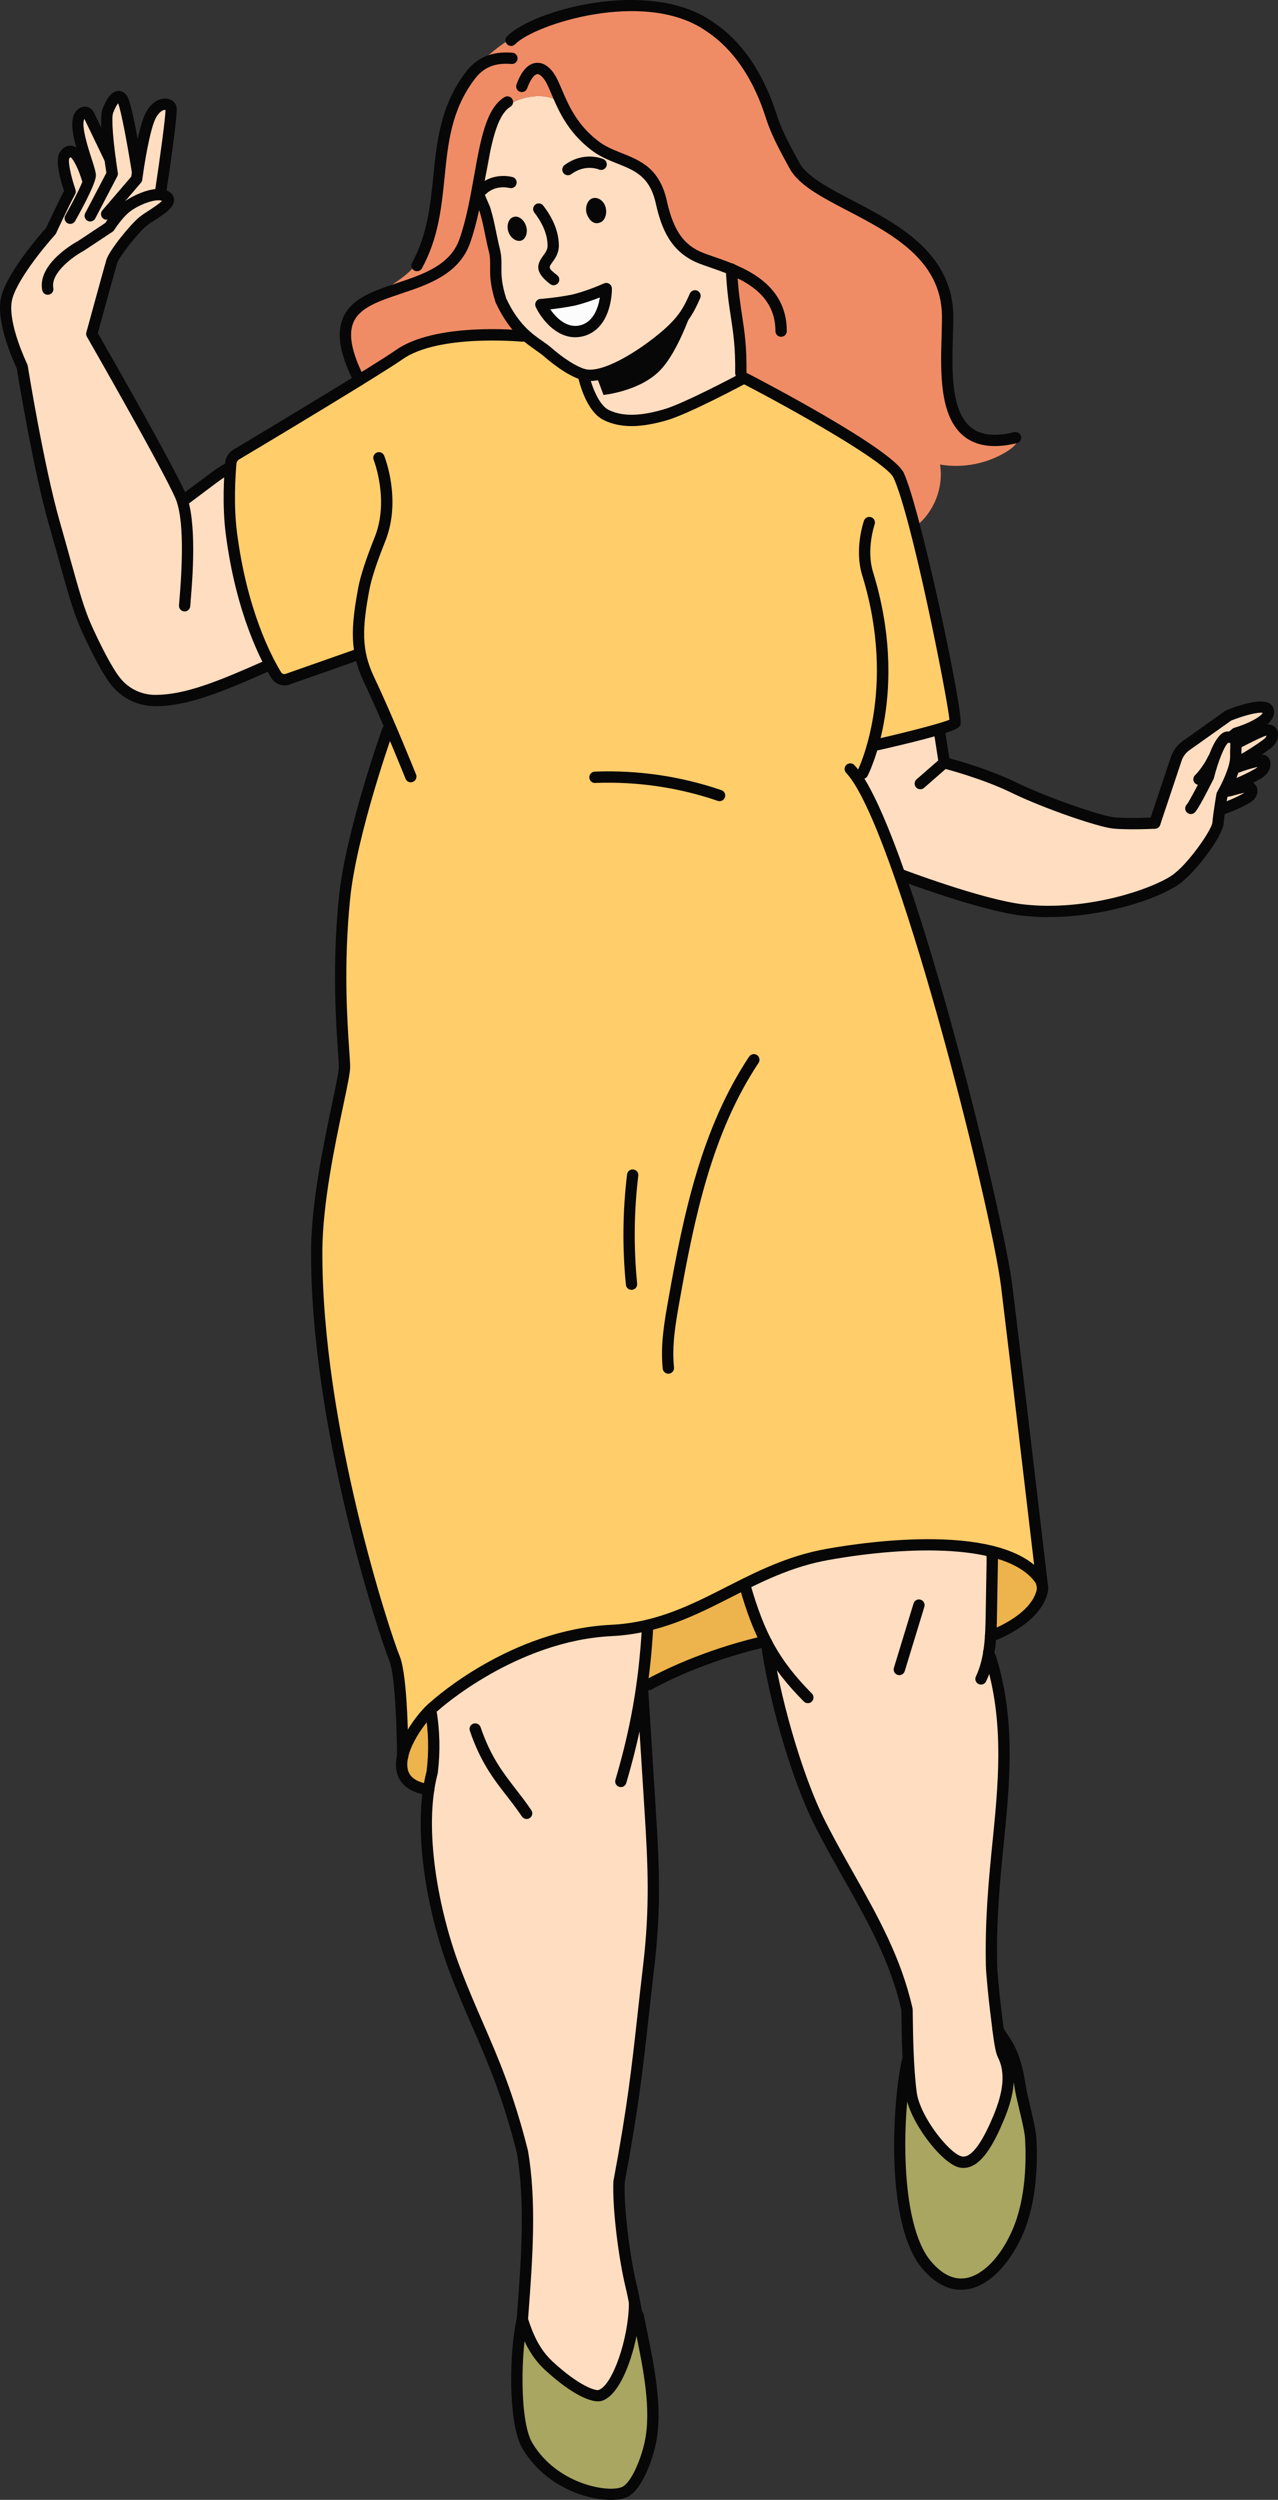 <svg xmlns="http://www.w3.org/2000/svg" width="552.4" height="1080" viewBox="0 0 552.4 1080"><rect x="0" y="0" width="552.4" height="1080" fill="#333333" stroke="none"/><g id="a"/><g id="b"><g id="c"><g id="d"><g><g><path d="M86.89 301.38c1.79-.67 3.57-1.36 5.37-2.02 2.64-1.35 5.27-2.71 7.96-3.95 2.93-1.35 5.97-2.65 9.1-3.54 2.21-1.28 4.39-2.59 6.56-3.91-6.22-8.99-8.85-20.13-11.27-30.89-3.99-17.8-5.18-36.74-6.1-54.97-5.8 5.27-12.41 9.63-19.53 12.88-10.88-19.27-21.75-38.54-32.63-57.81-3.02-5.35-6.13-11.09-5.75-17.22.45-7.2 5.7-13.55 5.66-20.77-.01-1.98-.42-4 .07-5.92.62-2.4 2.55-4.2 4.39-5.87 6.02-5.45 12.04-10.89 18.07-16.34 1.32-1.2 2.72-2.52 3.06-4.28.34-1.75-1.04-3.9-2.8-3.59 2.2-12.06 3.51-24.27 3.92-36.52.02-.66.03-1.38-.37-1.91-.53-.71-1.57-.8-2.45-.66-5.33.87-7.63 7.11-8.92 12.35-1.02 4.15-2.04 8.3-3.06 12.44l-3.91-21.19c-.41-2.2-1.27-4.87-3.48-5.22-3.12-.49-4.36 3.9-4.17 7.05.43 7.16 1.66 14.27 3.65 21.16-3.35-6.6-6.7-13.2-10.05-19.8-.44-.87-.97-1.83-1.9-2.15-2.27-.79-3.58 2.59-3.46 5 .25 5.03 1.28 10.02 3.06 14.73-2.11-2.59-5.32-5.46-8.32-4-2.74 1.33-2.82 5.28-1.71 8.12 1.11 2.84 3.02 5.53 2.89 8.58-.13 2.98-2.17 5.47-3.77 7.99-3.3 5.23-5.38 9.43-8.53 14.76-4.83 8.15-12.76 16.25-15.25 25.39-2.76 10.13 6.64 26.93 7.21 28.67 2.99 9.22 2.85 19.14 4.6 28.68 2.42 13.24 5.8 26.29 9.18 39.33 3.33 12.87 6.68 25.78 11.48 38.17 3.78 9.75 8.46 19.16 13.96 28.06 1.27 2.06 2.6 4.11 4.37 5.76 7.18 6.67 17.97 4.83 27.73 3.96 1.86-.17 3.55-.35 5.14-.55z" fill="#ffddc0" fill-rule="evenodd"/><path d="M79.82 264.16h-.02c-1.34.0-2.43-1.09-2.43-2.43.0-.31.07-1.27.2-2.72 1.85-22.07 1.27-36.77-1.73-43.71-5.42-12.53-37.95-69.25-38.28-69.82-.32-.56-.41-1.23-.24-1.86.31-1.14 7.63-27.91 8.66-31.36 1.25-4.15 10.36-15.28 14.29-18.49 1.08-.88 2.54-1.83 4.09-2.83 1.68-1.09 4.6-2.98 5.67-4.18-3.09-1.11-10.35 1.9-13.97 4.73-3.43 2.69-6.67 7.83-6.7 7.89-.19.3-.43.55-.72.74l-12.28 8.13c-4.28 2.3-14.59 9.43-13.31 16.19.25 1.33-.62 2.61-1.95 2.86-1.34.26-2.61-.62-2.86-1.95-2.21-11.67 14.88-20.91 15.61-21.3l11.65-7.73c.96-1.45 4.06-5.96 7.54-8.68 3.35-2.62 14.35-8.62 20.16-4.74 1.8 1.2 2.06 2.74 2.05 3.55-.02 3.26-4.02 5.85-8.25 8.59-1.43.93-2.78 1.8-3.65 2.51-3.7 3.03-11.89 13.42-12.7 16.11-.91 3.02-7 25.29-8.36 30.26 4.32 7.54 32.8 57.37 38.02 69.43 5.01 11.58 2.83 37.53 2.11 46.06-.1 1.21-.17 2.02-.18 2.32-.02 1.34-1.11 2.43-2.45 2.43z" fill="#070707"/><path d="M67.15 305.08c-7.44.0-14.38-3.32-19.03-9.13-5.1-6.37-11.8-21.11-13.09-24-3.31-7.42-5.63-15.74-9.46-29.54-1.29-4.63-2.75-9.91-4.49-15.99-6.55-22.92-13.16-63.13-13.85-67.33-1.24-2.61-8.69-18.88-6.98-29.55 1.73-10.73 17.43-28.6 19.72-31.16.88-1.89 5.08-10.93 7.71-15.87-1.77-5.28-3.97-13.53-1.79-16.77 1.8-2.67 3.82-2.98 5.19-2.76 4.82.76 7.93 9.83 9.04 13.7.37 1.3-.37 2.65-1.67 3.03-1.29.37-2.65-.38-3.03-1.67-1.34-4.64-3.7-9.41-4.99-10.15-.11.09-.27.27-.5.6-.58 1.29.67 7.6 2.7 13.45.23.66.17 1.38-.17 1.99-2.69 4.88-8.17 16.73-8.22 16.85-.1.23-.24.43-.41.62-4.77 5.26-17.45 20.71-18.77 28.93-1.58 9.85 6.62 26.79 6.7 26.96.11.22.18.45.22.69.07.43 6.98 43.31 13.78 67.11 1.74 6.1 3.21 11.38 4.5 16.03 3.78 13.58 6.05 21.77 9.22 28.86 3.45 7.72 8.77 18.36 12.44 22.93 3.74 4.67 9.28 7.31 15.31 7.3 13-.06 27.19-5.91 47.35-14.84 1.23-.55 2.68.01 3.23 1.25.55 1.23-.01 2.68-1.25 3.23-20.72 9.18-35.35 15.2-49.31 15.26h-.11z" fill="#070707"/><path d="M46.09 94.94c-.56.0-1.13-.19-1.59-.59-1.03-.88-1.14-2.42-.27-3.45l12.5-14.58c.57-4.26 3.09-21.87 6.42-27.86 2.8-5.05 6.64-6.3 9.33-5.76 2.14.42 3.66 1.95 3.89 3.89.42 3.6-3.68 31.04-4.51 36.51-.2 1.34-1.45 2.27-2.78 2.05-1.34-.2-2.25-1.45-2.05-2.78 2.24-14.83 4.51-31.63 4.5-34.87-.14-.03-.36-.04-.66.03-.56.13-2 .72-3.44 3.3-2.65 4.77-5.19 20.99-5.94 26.84-.06.47-.26.92-.57 1.28l-12.97 15.13c-.48.56-1.17.85-1.86.85z" fill="#070707"/><path d="M30.35 96.73c-.41.0-.82-.1-1.2-.32-1.17-.67-1.59-2.16-.92-3.33 3.87-6.84 8.16-15.42 8.34-17.36.0-.7-.93-3.55-1.67-5.83-2.85-8.8-6.4-19.76-.39-23.23 1.04-.61 2.31-.74 3.48-.35 1.2.4 2.17 1.29 2.67 2.44l9.14 18.96c.59 1.22.08 2.68-1.14 3.27-1.21.58-2.68.08-3.27-1.14l-8.91-18.47c-1.59 2.66 1.74 12.96 3.06 17.02 1.37 4.24 2.03 6.34 1.89 7.8-.37 3.98-7.52 16.79-8.96 19.31-.45.79-1.28 1.24-2.13 1.24z" fill="#070707"/><path d="M38.99 95.69c-.38.0-.77-.09-1.13-.28-1.2-.63-1.66-2.1-1.03-3.3l9.15-17.46c-1.36-8.76-3.26-23.43-1.65-27.61 1.87-4.85 3.95-7.37 6.38-7.71.89-.12 2.61-.04 4.09 1.93 2.2 2.94 5.69 23.93 7.09 32.82.21 1.33-.7 2.59-2.04 2.8-1.34.21-2.59-.7-2.8-2.04-2.01-12.75-4.7-26.97-5.99-30.23-.51.62-1.29 1.89-2.17 4.18-.83 2.15.02 12.99 2.02 25.79.0.06.03.23.04.29.04.46-.05.93-.27 1.34l-9.51 18.16c-.44.83-1.29 1.31-2.17 1.31z" fill="#070707"/><path d="M79.13 218.81c-.74.0-1.48-.34-1.96-.98-.81-1.08-.59-2.61.49-3.42l11.2-8.41c2.79-2.1 5.68-4.27 8.96-5.93 1.2-.61 2.67-.12 3.28 1.08.61 1.21.12 2.68-1.08 3.29-2.89 1.46-5.6 3.5-8.22 5.47l-11.2 8.41c-.44.33-.96.49-1.47.49z" fill="#070707"/></g><g><path d="M409.66 329.14c15.48 2.69 29.72 9.92 44.19 16.06 14.46 6.14 29.98 11.34 45.6 9.62 2.58-7.58 5.17-15.16 7.75-22.73 1.1-3.22 2.22-6.48 4.2-9.24 2.38-3.31 5.85-5.66 9.35-7.75 7.99-4.77 16.57-8.54 25.48-11.22 1.97 2.64 1.31 6.85-1.37 8.77 3.01.04 4.55 4.09 3.35 6.85-1.21 2.75-4.02 4.39-6.65 5.83 3.12-1.03 5.84 3.3 4.67 6.37-1.17 3.07-4.43 4.75-7.49 5.96 2.29.56 2.82 3.91 1.42 5.81-1.4 1.89-3.88 2.61-6.2 3.03-2.32.42-4.78.72-6.67 2.13-1.14 10.9-6.85 21.25-15.46 28.03-14.1 11.1-37.94 17.09-55.88 17.07-23.54-.03-42.41-8.03-65.16-14.1-2.07-.55-9.37-20.38-9.28-21.33.08-.84-9.04-23.43-8.69-24.19.86-1.89 4.35 3.03 4.35-9.22.0-2.69 18.05-6.29 27.6-10.32 3.02 3.93 4.44 9.68 4.89 14.57z" fill="#ffddc0" fill-rule="evenodd"/><path d="M489.35 358.27c-2.98.0-6.09-.08-8.47-.35-6.49-.72-29.72-8.64-43.7-15.45-13.1-6.38-29.44-10.51-29.6-10.55-.95-.24-1.67-1.03-1.82-2l-2.19-14.13c-.21-1.34.71-2.59 2.04-2.79 1.33-.2 2.59.71 2.79 2.04l1.94 12.54c4.5 1.21 17.69 4.99 28.98 10.49 12.98 6.32 36.17 14.33 42.1 14.99 5.96.67 17.48.08 17.59.08 1.32-.09 2.5.97 2.57 2.32.07 1.35-.97 2.5-2.32 2.57-.31.02-4.94.25-9.92.25z" fill="#070707"/><path d="M453.37 396.22c-3.83.0-7.68-.2-11.51-.64-18.37-2.09-52.48-15.06-53.93-15.61-1.26-.48-1.9-1.89-1.41-3.16.48-1.26 1.9-1.9 3.16-1.41.35.13 34.98 13.3 52.74 15.32 27.32 3.11 55.14-6.55 63.96-12.42 7.04-4.68 17.41-19.85 17.66-22.93.35-4.3 1.7-12.09 1.76-12.42.05-.29.15-.56.3-.81 1.59-2.72 5.7-10.79 5.6-15.32-.03-1.42.01-2.63.05-3.65.03-.77.06-1.69.02-2.19-.18-.03-.47-.06-.91-.07-1.53 1.06-4.36 8.03-6.15 15.17-.04.17-.11.34-.19.5-6.86 13.65-7.89 14.34-8.44 14.7-1.13.75-2.64.44-3.39-.68-.68-1.03-.49-2.38.4-3.18.86-1.1 4.21-7.38 6.94-12.8 2.17-8.56 5.75-18.61 10.61-18.61 1.64.0 3.48.18 4.75 1.5 1.41 1.47 1.34 3.39 1.25 5.83-.03.94-.08 2.06-.05 3.36.14 6.23-4.79 15.3-6.04 17.5-.29 1.69-1.34 8.02-1.63 11.55-.45 5.57-12.5 21.73-19.83 26.6-9.3 6.19-31.98 13.84-55.71 13.84zm59.98-48.99h0z" fill="#070707"/><path d="M499.14 358.02c-.26.0-.52-.04-.77-.13-1.28-.43-1.97-1.81-1.54-3.09l9.2-27.53c.91-2.85 2.78-5.4 5.24-7.15l18.29-12.98c.15-.11.32-.2.49-.27 4.26-1.74 14.59-5.5 18.68-2.95 1.18.74 1.89 1.92 1.98 3.32.43 6.37-11 10.42-15.3 11.71-.21.18-.31.27-.36.32-.28.27-.45.38-.75.55-1.17.67-2.67.27-3.34-.9-.66-1.15-.29-2.61.84-3.3.15-.14.4-.36.88-.76.26-.21.56-.37.88-.46 5.85-1.69 11.51-4.73 12.21-6.45-1.96-.37-8.04 1.11-13.6 3.35l-18.06 12.81c-1.61 1.14-2.82 2.8-3.42 4.68l-9.21 27.56c-.34 1.02-1.3 1.67-2.32 1.67z" fill="#070707"/><path d="M534.8 331.99c-.87.0-1.71-.46-2.15-1.28-.64-1.19-.2-2.67.98-3.31.07-.04 7.02-3.82 12.48-7.89.92-.68 1.24-1.29 1.35-1.7-.27.03-.66.12-1.2.35-4.09 1.72-10.26 4.99-10.32 5.02-1.2.63-2.68.18-3.31-1.02-.63-1.19-.18-2.67 1.02-3.31.26-.14 6.42-3.4 10.72-5.2 2.79-1.17 4.67-.75 5.75-.19 1.11.57 1.89 1.58 2.15 2.76.21.97.61 4.36-3.24 7.22-5.75 4.28-12.77 8.1-13.07 8.26-.37.2-.77.29-1.16.29z" fill="#070707"/><path d="M531.31 342.35c-1.02.0-1.96-.64-2.31-1.65-.44-1.28.24-2.67 1.52-3.11 3.84-1.32 7.58-2.99 11.13-4.96.74-.41 1.45-.83 1.95-1.31-2.75.63-5.37 1.43-7.9 2.39-1.26.48-2.67-.15-3.15-1.42-.48-1.26.15-2.68 1.42-3.15 3.39-1.29 6.9-2.3 10.45-3 .5-.1 1.86-.37 3.09.45.5.34 1.17.99 1.48 2.19.48 1.82-.06 3.87-1.44 5.48-1.03 1.2-2.3 1.96-3.51 2.64-3.8 2.12-7.81 3.9-11.92 5.31-.26.09-.53.13-.79.13z" fill="#070707"/><path d="M528.47 351.88c-1 0-1.95-.62-2.3-1.63-.45-1.27.21-2.67 1.48-3.12 2.28-.82 6.64-2.49 10.11-4.56.05-.03.09-.06.14-.09-1.04.18-2.27.52-3.47.85-1.93.54-3.76 1.05-5.36 1.12-1.32.03-2.49-.98-2.55-2.33-.06-1.35.98-2.49 2.33-2.55 1.04-.05 2.68-.51 4.26-.95 2.03-.57 4.12-1.15 5.88-1.16 2.19-.04 3.85 1.19 4.38 3.06.63 2.26-.62 4.77-3.11 6.25-3.83 2.28-8.52 4.09-10.97 4.96-.27.1-.55.14-.82.14z" fill="#070707"/><path d="M397.78 340.99c-.68.0-1.36-.28-1.84-.84-.89-1.02-.78-2.56.23-3.45l10.15-8.86c1.02-.89 2.56-.78 3.45.23s.78 2.56-.23 3.45l-10.15 8.87c-.46.41-1.04.6-1.61.6z" fill="#070707"/><path d="M518.25 339.1c-.63.0-1.27-.25-1.75-.73-.95-.96-.93-2.51.04-3.46 1.98-1.94 4.5-5.58 5.63-8.11.55-1.23 1.99-1.79 3.23-1.24 1.23.55 1.79 1.99 1.24 3.23-1.38 3.1-4.25 7.24-6.68 9.62-.48.47-1.09.7-1.71.7z" fill="#070707"/></g><path d="M191.73 769.61c18.54-7.27 71.49-31.83 88.71-41.83 20.96-12.17 20.08-10.64 48.17-18.17 18.95-5.08 28.39 15.25 47.64 11.41 14.46-2.89 28.49-7.61 42.46-12.32 8.99-3.03 18.23-6.2 25.41-12.4 2.29-1.97 4.4-4.36 5.16-7.28 1.14-4.39-1.09-9.14-4.53-12.11-3.43-2.97-7.87-4.48-12.26-5.66-22.65-6.11-46.95-6.1-69.76-.6-31.41 7.58-46 18.39-67.94 26.7-11.3 4.28-64.63 8.48-79.7 21.35-7.46 6.36-17.33 7.91-24.43 14.67-4.66 4.43-15.96 18.57-16.62 25.5-1.25 13.01 9.08 14.12 17.68 10.75z" fill="#edb34c"/><path d="M441.65 612.37c-1.05-7.38-2.22-17.64-2.82-25.07-1.18-14.77-3.74-35.36-6.26-49.97-3.16-18.31-19.96-79.34-21.62-86.93-6.72-30.8-8.1-25.55-17.27-53.71-5.36-16.45-17.43-53.21-23.54-61.15 8.32-13.95 6.8 2.91 7.02-13.33 5.34-1.63 24.03-6.39 29.37-8.02 1.58-.48 3.26-1.03 4.28-2.34 1.19-1.52 1.14-3.63 1.02-5.55-1.53-23.58-7.28-46.64-14.36-69.11-1.75-5.56-3.59-11.1-5.48-16.62-1.59-4.66-2.86-13.55-6.05-17.25-2.28-2.64-7.44-7.26-10.56-9.15-5.23-3.17-10.16-4.66-15.03-8.34-12.59-9.51-24.93-18.67-39.23-24.62-1.84 2.75-6.7 5.4-9.03 7.02-5.64 3.91-11.47 6.31-17.97 8.54-8.01 2.74-21.08 4.49-30.14 3.36-11.03-1.38-9.64-19.07-9.64-19.07.0.0-3.78-.75-10.07-4.93-2.6-1.85-6.03-4.17-9.4-6.83-7.06-.93-13.45-3.36-20.57-4.03-9.93-.93-20.01-1.59-29.72 1.26-8.51 2.5-16.04 7.46-23.44 12.35-18.75 12.41-37.51 24.82-56.26 37.22-1.17.77-2.37 1.58-3.13 2.76-.78 1.22-1.01 2.7-1.17 4.14-1.79 15.48.91 31.1 3.6 46.45 1.01 5.77 2.03 11.56 3.81 17.13 2.85 8.94 7.61 17.14 12.32 25.26 11.67 2.7 22.08-8.46 33.99-9.77 6.19 10.32 10.82 21.56 13.69 33.24-9.22 10.77-17.31 56.06-18.7 66.88-1.65 12.85-1.53 30.25-1.18 43.2.18 6.49.86 12.96 1.02 19.45.38 14.73-1.89 29.41-5.11 43.79-12.56 56.21-7.12 113.55 11.45 176.15-.66-.75 14.63 47.51 15.75 53.91 1.1 6.3 2.61 24.22 2.82 30.62.36 10.78 6.81-6.83 12.35-11.01 8.8-6.66 7.05-3.66 14.91-11.42 11.14-11.01 18.05-9.84 31.85-17.27 7.27-3.91 34.01-5.13 41.79-7.88 4.91-1.73 13.54-2.2 18.46-3.88 7.16-2.45 19.93-10.08 26.72-13.42 40.57-19.96 83.43-19.17 127.22-7.92-3.57-24.94-2.12-39.19-5.69-64.14z" fill="#ffcd6a"/><g><g><g><path d="M254.34 161.04s-1.39 17.69 9.64 19.07c9.06 1.14 22.12-.61 30.14-3.36 6.5-2.22 12.33-4.63 17.97-8.54 2.33-1.62 7.19-4.27 9.03-7.02.22-.33.43-.67.55-1 .01-.03.02-.08.03-.12-.77-.88-1.31-1.68-1.49-2.35-.19 4.03-4.05-41.51-4.05-41.51l-11.7-4s-1.05-.7-9.49-6.56c-8.44-5.86-6.95-22.5-13.77-29.3-6.82-6.8-16.53-6.96-23.05-12.3-6.46-5.05-11.54-12.2-15.56-18.65-3.15-5.12-14.32-4.98-21.64-.78-2.73 1.46-3.6 4.66-5.52 5.65-2.67 1.75-3.02 6.05-3.02 6.05.0.0-.05 7.27-1.38 14.2-1.27 7.21-3.82 14.08-3.82 14.08.0.0 1.7 6.9 3.49 14.22l2.6 7.75s.21 2.35.55 5.36c1.06 4.75 1.34 7.87 1.33 10.06 1.99 13.83-.67 2.14 10.37 18.02 2.37 3.37 5.81 6.5 9.31 9.26 3.37 2.66 6.8 4.98 9.4 6.83 6.29 4.18 10.07 4.93 10.07 4.93z" fill="#ffddc0"/><path d="M424.08 188.16c-5.71-1.45-9.08-4.65-11.08-8.72-2.73-5.55-2.93-12.73-3.12-19.33-.24-8.56 2.12-21.37-1.48-29.39-5.72-13.37-8.05-25.32-35.59-39.07-12.39-6.19-21.65-7.71-30.92-22.18-7.58-12.09-11-27.33-17.01-39.13-4.84-9.01-21.73-22.25-30.81-25.26-11.06-3.82-26.65-4.62-39.44-2.04-24.72 4.98-53.78 21.43-60.49 46.68-3.7 14.66-6.09 40.61-10.65 58.05-5.64 16.97-34.2 20.91-32.25 32.61-.56 12.14.12 13.41 4.03 23.82.24.65 19.64-18.53 33.16-18.53 6.77.0 18.3-1.73 25.08-2.39 4.62-.45 9.72 1.82 14.5 2.21-.72-.75-1.42-1.49-2.05-2.23-14.38-17.09-10.8-13.55-10.77-21.27.0-2.19-.28-5.31-1.33-10.06-.05-.21-.09-.41-.14-.63-.78-3.3-1.91-7.97-3.01-12.48-1.78-7.32-3.49-14.22-3.49-14.22.0.0 2.55-6.87 3.82-14.08 1.33-6.92 1.38-14.2 1.38-14.2.0.0.34-4.3 3.02-6.05 1.92-.99 2.79-4.19 5.52-5.65 7.32-4.2 18.49-4.33 21.64.78 4.02 6.45 9.09 13.6 15.56 18.65 6.52 5.34 16.24 5.5 23.05 12.3 6.82 6.8 5.33 23.44 13.77 29.3 8.44 5.86 9.49 6.56 9.49 6.56l11.7 4s3.86 45.54 4.05 41.51c.18.67.72 1.47 1.49 2.35 3.87 4.44 14.17 11.07 21.16 14.46 12.52 6.09 24.1 14.18 35.17 22.58 3.29 2.49 7.84 5.07 10.64 8.05 4.9 5.23 6.77 15.35 7.21 22.21 7.88-6.19 12.02-16.79 10.43-26.68 9.89 1.7 20.38-.35 28.9-5.65 2.51-1.56 5.05-3.72 5.39-6.66-5.51.57-11.16 1.13-16.53-.23z" fill="#f08c65"/></g><path d="M254.99 164.6c-1.23.0-2.4-.14-3.51-.44-6.47-1.94-13.75-7.91-16.57-10.39-.9-.77-1.99-1.53-3.25-2.41-4.87-3.4-11.53-8.05-17.36-20.51-.04-.1-.08-.2-.12-.3-2.41-7.56-2.37-11.7-2.33-15.35.02-2.23.04-4.15-.57-6.62-.59-2.28-1.09-4.75-1.58-7.15-.69-3.37-1.4-6.86-2.36-9.93-.03-.08-.05-.16-.06-.25-.06-.21-.49-1.17-.81-1.88-.83-1.87-1.44-3.28-1.64-4.28-.27-1.32.59-2.61 1.91-2.88 1.32-.27 2.61.59 2.88 1.91.11.55.87 2.25 1.32 3.26.62 1.4.95 2.15 1.1 2.75 1.02 3.28 1.75 6.86 2.46 10.32.5 2.44.97 4.75 1.53 6.93.76 3.1.74 5.41.71 7.86-.03 3.42-.07 6.96 2.06 13.68 5.25 11.16 11.02 15.19 15.66 18.43 1.31.92 2.55 1.78 3.65 2.72 5.41 4.74 10.91 8.24 14.72 9.38 7.13 1.93 22.45-6.97 33.86-16.78 6.74-5.97 8.76-9.66 11.49-15.84.54-1.22 1.96-1.79 3.18-1.27h0c1.26.53 1.84 2 1.29 3.26-2.85 6.47-5.25 10.91-12.74 17.54-2.36 2.03-21.63 18.24-34.91 18.24z" fill="#070707"/><path d="M257.67 162.15s15.8-5.56 25.33-12.32c9.01-6.35 17.83-21.14 17.83-21.14.0.0-6.83 23.16-16.24 32.02-8.89 8.45-23.73 9.92-23.73 9.92l-3.18-8.47z" fill="#070707" fill-rule="evenodd"/><path d="M239.32 123.25c-.51.0-1.02-.16-1.46-.49-7.22-5.39-5.57-8.9-3.07-12.31.99-1.35 1.85-2.52 1.89-4.2.05-5.78-3.09-11.04-5.73-14.43-.83-1.07-.64-2.6.42-3.43 1.06-.83 2.6-.64 3.43.43 4.47 5.74 6.81 11.79 6.76 17.51-.08 3.25-1.68 5.42-2.84 7.01-1.59 2.17-1.88 2.56 2.05 5.49 1.08.81 1.31 2.34.5 3.42-.48.64-1.22.98-1.96.98z" fill="#070707"/><path d="M245.48 75.72c-.75.0-1.49-.34-1.97-1-.8-1.09-.56-2.62.52-3.42 8.43-6.19 16.48-2.7 16.81-2.55 1.23.55 1.78 2 1.23 3.23-.55 1.23-1.99 1.78-3.22 1.24-.27-.11-5.87-2.43-11.93 2.02-.44.32-.94.47-1.44.47z" fill="#070707"/><path d="M208.5 84.37c-.6.0-1.2-.22-1.67-.66-.98-.92-1.04-2.45-.13-3.43.22-.24 5.53-5.83 14.7-3.83 1.32.29 2.16 1.59 1.87 2.91-.29 1.32-1.6 2.15-2.91 1.87-6.36-1.4-9.93 2.23-10.08 2.39-.48.5-1.13.75-1.78.75z" fill="#070707"/><path d="M180.25 117.17c-.4.0-.8-.1-1.17-.3-1.19-.65-1.62-2.13-.98-3.32 6.64-12.17 7.94-25.02 9.2-37.45 1.5-14.87 3.06-30.24 13.64-44.42 4.82-6.74 11.56-9.65 20.54-8.91 1.35.11 2.35 1.3 2.23 2.64-.11 1.35-1.29 2.35-2.64 2.23-7.32-.61-12.31 1.52-16.18 6.92-9.8 13.14-11.22 27.17-12.72 42.03-1.31 12.92-2.66 26.27-9.77 39.3-.44.81-1.28 1.27-2.15 1.27z" fill="#070707"/><path d="M155.27 166.65c-.89.0-1.75-.49-2.18-1.34-6.15-12.14-7.72-20.97-4.92-27.77 3.55-8.63 13.23-11.85 23.48-15.27 11.29-3.77 22.96-7.66 26.96-19 2.95-8.41 4.65-17.97 6.3-27.23 2.8-15.72 5.21-29.3 13.16-34.08 1.16-.7 2.66-.32 3.36.83.7 1.16.32 2.66-.83 3.36-6.05 3.64-8.39 16.81-10.87 30.75-1.68 9.45-3.42 19.21-6.5 27.99-4.79 13.6-18.2 18.07-30.02 22.02-9.16 3.05-17.81 5.94-20.5 12.49-2.18 5.31-.63 13.07 4.76 23.7.61 1.2.13 2.68-1.08 3.29-.35.18-.73.26-1.1.26z" fill="#070707"/><path d="M337.61 145.51h0c-1.35.0-2.44-1.1-2.44-2.45.02-17.77-17.02-23.65-28.29-27.54-1.73-.6-3.3-1.14-4.64-1.66-12.45-4.89-16.37-15.29-18.74-25.8-2.56-11.77-9.05-14.36-16.58-17.36-3.97-1.58-8.07-3.22-11.81-6.25-9.9-7.7-13.85-17-16.73-23.78-1.08-2.53-2.01-4.73-2.98-6.14-1.16-1.68-2.36-2.6-3.23-2.5-1.06.14-2.75 1.82-4.32 6.15-.46 1.27-1.86 1.92-3.13 1.47-1.27-.46-1.93-1.86-1.47-3.13 2.08-5.75 4.87-8.9 8.29-9.34 1.98-.26 4.96.33 7.89 4.57 1.25 1.82 2.27 4.22 3.46 7 2.67 6.29 6.34 14.91 15.27 21.87 3.2 2.59 6.79 4.02 10.58 5.53 8.08 3.23 16.44 6.56 19.54 20.85 2.88 12.72 7.3 18.98 15.76 22.3 1.28.5 2.79 1.02 4.45 1.59 11.82 4.08 31.61 10.9 31.59 32.17.0 1.35-1.1 2.44-2.45 2.44z" fill="#070707"/><path d="M429.99 192.71c-5.39.0-9.87-1.43-13.39-4.27-10.63-8.6-10.06-27.76-9.61-43.15.09-3.21.18-6.24.16-8.89-.32-24.25-21.85-35.49-40.84-45.41-11.16-5.83-20.8-10.86-24.85-17.92-7.68-13.83-9.03-17.92-10.6-22.65-.5-1.49-1.02-3.07-1.78-5.08-8.34-21.62-20.15-29.47-24.59-32.42-26.41-17.55-73.43-2.43-81.82 6.19-.94.97-2.49.99-3.46.04-.97-.94-.99-2.49-.05-3.46 10.89-11.18 60.54-25.12 88.03-6.85 4.8 3.19 17.55 11.66 26.45 34.74.8 2.1 1.34 3.74 1.86 5.29 1.56 4.69 2.78 8.39 10.22 21.79 3.32 5.78 12.81 10.74 22.85 15.99 19.21 10.03 43.12 22.52 43.47 49.69.03 2.75-.06 5.83-.16 9.09-.42 14.31-.95 32.12 7.79 39.2 4.23 3.42 10.35 4.1 18.7 2.07 1.31-.31 2.64.48 2.96 1.8.32 1.31-.49 2.64-1.8 2.96-3.44.84-6.63 1.26-9.55 1.26z" fill="#070707"/><path d="M219.69 99.95c-.88-2.85.34-5.82 2.38-6.23 1.98-.7 4.48 1.22 5.36 4.06.88 2.85-.34 5.82-2.38 6.23-2.04.41-4.48-1.22-5.36-4.06z" fill="#070707" fill-rule="evenodd"/><path d="M253.48 91.93c-.59-2.91.63-5.88 2.96-6.35 2.33-.47 4.83 1.45 5.42 4.36.59 2.91-.63 5.88-2.96 6.34-2.27.76-4.48-1.22-5.42-4.35z" fill="#070707" fill-rule="evenodd"/></g><g><path d="M247.91 129.64c7.21-1.76 14.13-4.96 14.13-4.96.0.0.25 14.78-9.98 18.05-11.4 3.51-18.28-11.14-18.28-11.14.0.0 6.86-.47 14.13-1.94z" fill="#fcfcfc" fill-rule="evenodd"/><path d="M248.63 145.7c-8.52.0-14.73-8.12-17.06-13.08-.34-.73-.3-1.58.1-2.28.41-.7 1.13-1.15 1.94-1.2.07.0 6.77-.48 13.77-1.89 6.86-1.68 13.56-4.76 13.63-4.79.75-.35 1.63-.29 2.33.15.7.44 1.13 1.2 1.15 2.03.01.68.15 16.64-11.68 20.42-1.44.44-2.84.64-4.18.64zm-10.77-12.05c2.48 3.56 7.27 8.65 13.48 6.74 5.47-1.75 7.32-7.83 7.94-11.89-2.76 1.1-6.71 2.52-10.79 3.52l-.09.02c-3.99.8-7.82 1.31-10.53 1.61zm10.05-4.01h0z" fill="#070707"/></g><path d="M320.21 163.66h-.03c-1.35-.02-2.43-1.13-2.41-2.48.15-11.05-.83-17.43-1.86-24.18-.87-5.68-1.76-11.56-2.19-20.67-.06-1.35.98-2.49 2.33-2.56 1.34-.04 2.49.98 2.56 2.33.41 8.85 1.29 14.6 2.14 20.16 1.06 6.96 2.07 13.53 1.91 24.99-.02 1.34-1.11 2.41-2.44 2.41z" fill="#070707"/></g><path d="M122.92 296.09c-2.24.0-4.41-1.15-5.61-3.12-4.46-7.31-15.31-28-19.73-62.29-1.6-12.37-.71-25.65-.26-30.78.21-2.33 1.54-4.44 3.56-5.64 11.84-7.03 61.32-36.75 70.26-43.04 17.04-11.99 53.11-8.64 54.64-8.49 1.34.13 2.33 1.33 2.2 2.67-.13 1.34-1.33 2.34-2.67 2.2-.36-.03-35.8-3.32-51.35 7.63-9.18 6.46-58.23 35.91-70.58 43.24-.68.41-1.11 1.09-1.18 1.87-.44 4.98-1.3 17.83.24 29.73 4.3 33.35 14.76 53.33 19.06 60.36.41.67 1.22.95 1.98.69l31.08-10.92c1.28-.45 2.67.22 3.12 1.5.45 1.27-.22 2.67-1.5 3.12l-31.08 10.92c-.71.25-1.44.37-2.16.37z" fill="#070707"/><path d="M177.57 337.98c-.97.0-1.89-.58-2.27-1.54-.1-.25-10.12-25.2-18-41.75-6.16-12.93-5.69-23.46-2.45-40.8.96-5.12 3.35-12.44 7.1-21.78 6.41-15.95-.36-33.24-.43-33.42-.5-1.25.11-2.68 1.36-3.18 1.26-.5 2.67.1 3.18 1.35.31.78 7.59 19.26.43 37.07-3.63 9.04-5.93 16.05-6.83 20.85-3.11 16.61-3.55 26.01 2.06 37.79 7.95 16.69 18.02 41.78 18.12 42.03.5 1.25-.11 2.68-1.36 3.18-.3.12-.61.18-.91.18z" fill="#070707"/><path d="M280.44 730.22c-.86.0-1.7-.46-2.14-1.26-.65-1.18-.22-2.67.96-3.32 6.43-3.55 24.07-12.46 48.78-18.41 1.3-.31 2.63.49 2.95 1.81.32 1.31-.49 2.63-1.81 2.95-24.13 5.81-41.3 14.47-47.56 17.93-.38.21-.78.31-1.18.31z" fill="#070707"/><path d="M174.05 761.31c-1.35.0-2.44-1.09-2.45-2.44-.02-9.36-.67-35.05-3.35-41.51-4.26-10.25-34.13-101.07-33.79-177.02.09-20.89 5.51-46.61 9.1-63.63 1.55-7.36 2.89-13.71 2.89-15.7.0-1.41-.18-4-.4-7.28-.87-12.83-2.5-36.72.41-65.85 2.85-28.46 18.19-71.48 18.84-73.29.46-1.27 1.86-1.93 3.13-1.48 1.27.46 1.93 1.86 1.48 3.13-.16.44-15.79 44.27-18.58 72.13-2.87 28.72-1.26 52.34-.4 65.03.24 3.5.41 6.03.41 7.61.0 2.5-1.19 8.16-3 16.71-3.55 16.82-8.91 42.25-9 62.64-.34 75.15 29.2 164.98 33.42 175.12 3.54 8.52 3.72 39.83 3.72 43.38.0 1.35-1.09 2.45-2.44 2.45h0z" fill="#070707"/><path d="M372.82 336.56c-.38.0-.76-.09-1.11-.27-1.2-.62-1.68-2.09-1.06-3.29.18-.34 17.33-34.85 2.02-84.49-3.47-11.25.6-23.07.77-23.57.45-1.27 1.84-1.94 3.11-1.5 1.27.45 1.95 1.84 1.5 3.11-.04.11-3.7 10.84-.71 20.51 15.93 51.65-1.59 86.7-2.35 88.16-.43.84-1.29 1.33-2.18 1.33z" fill="#070707"/><path d="M450.61 688.45c-1.22.0-2.28-.92-2.42-2.16-.11-.97-11.38-96.96-15.48-130.33-4.28-34.79-45.69-199.52-66.97-222.06-.93-.98-.88-2.53.1-3.46.98-.93 2.53-.88 3.46.1 23.38 24.77 64.52 194.36 68.27 224.82 4.11 33.38 15.37 129.39 15.48 130.36.16 1.34-.8 2.56-2.14 2.71-.1.01-.19.02-.29.02z" fill="#070707"/><path d="M272.96 184.08c-4.12.0-8.28-.72-12.17-2.68-7.15-3.61-10.27-15.51-11.06-19.07-.29-1.32.54-2.62 1.86-2.92 1.33-.29 2.62.54 2.92 1.86 1.42 6.43 4.6 13.8 8.49 15.77 7.38 3.73 16.54 1.89 23.7-.12 8.91-2.51 33.03-15.41 33.27-15.54 1.19-.64 2.67-.19 3.31 1 .64 1.19.19 2.67-1 3.31-1.01.54-24.83 13.29-34.26 15.94-4.51 1.27-9.76 2.46-15.07 2.46z" fill="#070707"/><path d="M390.64 204.29c-4.84-10.27-61.01-39.63-67.4-42.94-1.2-.62-2.68-.15-3.3 1.04-.62 1.2-.15 2.67 1.04 3.3 23.56 12.22 62.11 34.07 65.22 40.68 7.7 16.36 23.02 93.55 24.19 104.56-4.03 1.7-19.64 5.69-33.78 8.88-1.32.3-2.14 1.61-1.85 2.92.26 1.14 1.27 1.91 2.38 1.91.18.0.36-.02.54-.06 36.21-8.18 36.94-10.08 37.48-11.48 1.66-4.35-17.41-93.7-24.53-108.82z" fill="#070707"/><g><g><path d="M275.84 1000.44l-3 .1c.14 9.33-.63 21.15-6.02 26.13-1.96 1.81-4.73 7.44-7.29 8.19-2.45.72-9.54-4.46-12.09-4.62-9.1-.58-16.7-11-20.11-19.46-1.11-2.76-1.43-5.72-1.42-8.71h-.14c-2.92 11.91-4.07 44.07 2.22 54.6 11.69 19.59 35.87 23.17 42.27 19.81 4.77-2.51 9.63-15.6 10.76-20.87 3.56-16.63-1.91-38.48-5.17-55.17z" fill="#a8a660"/><path d="M247.43 1030.23c2.55.17 9.64 5.34 12.09 4.62 2.56-.75 5.33-6.39 7.29-8.19 5.4-4.98 6.16-16.8 6.02-26.13-.04-2.48-.13-4.8-.23-6.76-.45-9.28-3.1-18.31-4.31-27.53-2-15.24-.02-30.7 2.25-45.9 3.77-25.25 8.36-50.49 8.97-76.02.47-19.73 2.61-37.76.75-57.4-2.41-25.42-3.04-57.28-1.16-84.07-2.94.47-5.89.81-8.85 1.03-.49.04-.91-.3-1.1-.72-9.86 2.21-20.09 2.95-30.04 4.92-.36.07-.67-.01-.91-.17-19.04 7.36-37.13 16.4-51.79 30.4-1.98 1.89 2.86 17.93 2.13 20.56-8.1 29.43-.8 65.22 9.55 93.94 10.35 28.72 24.06 56.46 29.89 86.42.14.7.96 1.18.95 1.9.0.39-.41.33-.67.2 1.25 18.49-.32 35.84-1.99 54.31-.19 2.13-.36 4.29-.37 6.43.0 2.99.31 5.95 1.42 8.71 3.4 8.46 11.01 18.87 20.11 19.46z" fill="#ffddc0"/></g><path d="M227.63 785.85c-.78.0-1.55-.38-2.03-1.08-2.22-3.28-4.45-6.17-6.62-8.95-5.8-7.48-11.27-14.54-15.89-28.07-.44-1.28.24-2.67 1.52-3.1 1.28-.43 2.67.24 3.11 1.52 4.36 12.75 9.59 19.5 15.13 26.65 2.21 2.85 4.49 5.79 6.8 9.21.76 1.12.46 2.64-.65 3.4-.42.28-.9.42-1.37.42z" fill="#070707"/><path d="M268.35 772.06c-.23.0-.46-.03-.69-.1-1.3-.38-2.04-1.74-1.65-3.04 6.62-22.45 10.03-42 11.42-65.36.08-1.35 1.21-2.35 2.59-2.29 1.35.08 2.38 1.24 2.29 2.59-1.41 23.75-4.89 43.63-11.62 66.46-.31 1.06-1.29 1.75-2.34 1.75z" fill="#070707"/><path d="M275.84 1004.52c-1.11.0-2.11-.75-2.38-1.88-.82-3.42-1.2-5.42-1.56-7.36-.37-1.97-.72-3.82-1.51-7.14-3.29-13.75-5.75-35.08-5.26-45.65.0-.11.02-.22.04-.34 6.02-32.2 7.86-48.87 10.41-71.93.72-6.49 1.49-13.51 2.44-21.55 2.89-24.64 2.06-43.03.57-66.32-.54-8.44-1.13-17.8-1.71-27.16-.59-9.4-1.18-18.79-1.72-27.27-.09-1.35.94-2.51 2.28-2.6 1.36-.06 2.51.94 2.6 2.29.54 8.48 1.13 17.87 1.72 27.27.59 9.36 1.17 18.71 1.71 27.15 1.5 23.55 2.34 42.15-.59 67.2-.94 8.03-1.72 15.04-2.43 21.52-2.56 23.13-4.41 39.85-10.43 72.12-.42 10.09 2.01 31.04 5.14 44.12.82 3.43 1.2 5.43 1.56 7.37.37 1.97.72 3.82 1.51 7.13.31 1.31-.5 2.63-1.81 2.95-.19.05-.38.07-.57.07z" fill="#070707"/><path d="M264.02 1080c-10.89.0-28.49-5.93-38.13-22.08-6.69-11.2-5.6-43.75-2.49-56.43.32-1.31 1.64-2.12 2.96-1.79 1.31.32 2.11 1.65 1.79 2.96-2.91 11.86-3.83 43.09 1.94 52.75 10.87 18.21 33.61 21.74 39.03 18.89 3.71-1.95 7.83-11.5 9.51-19.22 3.04-13.95-.6-31.72-3.81-47.39-.48-2.34-.94-4.6-1.37-6.79-.26-1.32.61-2.61 1.93-2.87 1.33-.27 2.61.6 2.87 1.93.42 2.17.89 4.42 1.36 6.74 3.31 16.15 7.06 34.46 3.8 49.42-1.38 6.33-5.66 19.17-12.01 22.51-1.67.88-4.24 1.37-7.37 1.37z" fill="#070707"/><path d="M258.49 1037.44c-5.1.0-13.79-5.11-23.02-13.68-6.66-6.18-9.72-13.71-12.03-20.94-.41-1.29.29-2.66 1.58-3.08 1.28-.41 2.66.3 3.07 1.58 2.11 6.59 4.87 13.44 10.7 18.85 11.48 10.66 18.66 12.79 19.96 12.35 5.99-1.96 13.08-22.44 13.08-37.78.0-1.35 1.09-2.45 2.45-2.45s2.45 1.09 2.45 2.45c0 14.92-6.91 39.31-16.45 42.43-.53.17-1.13.26-1.79.26z" fill="#070707"/><path d="M228.17 929.03s-.03-.05-.03-.09c0-.03.0-.06.0-.09-6.22-24.65-12.69-39.54-19.54-55.3-3.21-7.39-6.53-15.03-9.84-23.8-9.29-24.62-15.86-59.99-9.58-83.53.01-.05.0-.1.0-.16.01-.06.05-.11.05-.17 1.11-9.05.91-18.2-.59-27.2-.22-1.33-1.47-2.24-2.81-2.01-1.33.22-2.23 1.48-2.01 2.82 1.42 8.5 1.61 17.16.57 25.72-6.45 24.59.25 61 9.79 86.27 3.36 8.89 6.7 16.58 9.94 24.02 6.76 15.55 13.14 30.24 19.26 54.44 3.71 21.38 1.87 46.26.24 68.22l-.28 3.74c-.1 1.35.91 2.52 2.26 2.62.06.0.12.0.18.0 1.27.0 2.34-.98 2.44-2.27l.28-3.73c1.65-22.26 3.52-47.49-.31-69.49z" fill="#070707"/></g><g><g><path d="M445.51 923.74c-.3-5.04-3.77-17.04-4.5-21.97-2.14-14.47-6.38-23.67-8.94-29.29 1.02 6.92 2.29 13.84 3.76 20.77 2.46 17.12-6.54 39.26-18.31 40.88-6.8.94-14.52-10.43-21.5-19.47-4.78-7.68-3.25-17.49-2.98-26.53.02-.54-.01-1.08.0-1.62l-.08.04c-6 30.39-3.14 65.33 4.49 87.44 6.34 18.36 30.18 17.93 42.52-9.96 4.1-9.26 6.15-29.89 5.54-40.31z" fill="#a8a660"/><path d="M396.03 914.68c6.98 9.04 14.7 20.4 21.5 19.47 11.77-1.62 20.78-23.76 18.31-40.88-1.47-6.93-2.75-13.85-3.76-20.77-2.88-19.63-3.62-39.31-.47-59.4 3.76-48.08-1.02-96.37-5.8-144.35-25.23-2.66-86.21-1.63-104.01 15.68-1.41 6.87 6.31 14.89 8.56 20.91 4.26 21.58 6.37 43.97 16.04 64.2 10.67 24.8 26.77 47.01 37.04 71.97 5.88 14.29 9.77 29.59 9.6 45.02.0.54.02 1.08.0 1.62-.27 9.04-1.8 18.85 2.98 26.53z" fill="#ffddc0"/></g><path d="M424.03 727.78c-.35.0-.71-.08-1.05-.24-1.22-.58-1.74-2.04-1.16-3.26 3.91-8.24 4.08-18.14 4.23-26.87l.47-27.1c.02-1.35 1.15-2.4 2.49-2.4 1.35.02 2.43 1.14 2.4 2.49l-.47 27.1c-.16 9.23-.34 19.69-4.71 28.88-.42.88-1.3 1.4-2.21 1.4z" fill="#070707"/><path d="M349.17 735.81c-.63.0-1.26-.24-1.74-.73-14.68-14.86-21.48-27.01-27.98-49.99-.37-1.3.39-2.65 1.69-3.02 1.29-.37 2.65.39 3.02 1.69 6.25 22.07 12.75 33.7 26.76 47.89.95.96.94 2.51-.02 3.46-.48.47-1.1.7-1.72.7z" fill="#070707"/><path d="M416.53 936.6c-.73.0-1.48-.1-2.26-.31-7.45-2.01-21.25-19.69-22.87-31.73-1.46-10.88-1.65-25.74-1.74-32.88-.02-1.77-.03-2.95-.06-3.31-4.76-20.93-14.61-38.4-25.04-56.9-4.03-7.14-8.19-14.52-12.1-22.21-11.1-21.85-20.7-57.5-23.56-79.34-.17-1.34.77-2.57 2.11-2.74 1.32-.18 2.57.76 2.74 2.11 2.74 20.97 12.34 56.66 23.07 77.76 3.86 7.6 8 14.93 12 22.03 10.61 18.82 20.64 36.59 25.59 58.45.09.4.1.67.14 4.1.08 6.5.27 21.71 1.69 32.29 1.41 10.49 13.95 26.22 19.3 27.65 3.89 1.04 8.54-4.84 13.83-17.5 4.56-10.91 5.17-18.96 1.94-25.32-1.14-2.24-1.84-7.5-2.86-15.88-.17-1.41-.34-2.81-.51-4.12-.44-3.4-1.74-15.79-1.82-19.75-.36-19.62 1.06-35.44 3.12-55.65 2.83-27.84 4.47-52.97-4.19-78.77-.43-1.28.26-2.67 1.54-3.1 1.28-.43 2.67.26 3.1 1.54 8.97 26.72 7.31 52.41 4.42 80.82-2.04 20.03-3.46 35.71-3.1 55.06.06 3.49 1.31 15.57 1.78 19.22.17 1.32.34 2.73.51 4.15.65 5.32 1.54 12.61 2.37 14.25 5.16 10.17 1.45 21.66-1.79 29.42-4.09 9.79-9.67 20.64-17.36 20.64z" fill="#070707"/><path d="M415.47 989.25c-4.6.0-10.66-1.87-16.82-9.17-16.21-19.21-12.94-71.53-8.84-90.12.29-1.32 1.59-2.15 2.91-1.86 1.32.29 2.15 1.59 1.86 2.91-4.67 21.22-6.11 69.42 7.81 85.91 4.74 5.61 9.73 8.07 14.86 7.3 7.53-1.12 15.38-9.22 20.48-21.13 5.86-13.67 5.86-30.43 5.34-39.2-.16-2.76-1.43-8.12-2.56-12.85-.83-3.48-1.61-6.77-1.92-8.91-1.89-12.76-4.89-17.11-7.08-20.29-.96-1.4-1.87-2.72-2.45-4.39-.44-1.28.24-2.67 1.52-3.11 1.28-.43 2.67.24 3.11 1.52.36 1.04.98 1.95 1.85 3.2 2.33 3.37 5.84 8.47 7.89 22.35.29 1.92 1.04 5.12 1.84 8.49 1.22 5.17 2.49 10.51 2.68 13.68.55 9.21.53 26.83-5.73 41.42-4.52 10.55-13.26 22.41-24.25 24.05-.77.12-1.61.19-2.5.19z" fill="#070707"/><path d="M388.73 723.7c-.24.0-.48-.03-.72-.11-1.29-.39-2.02-1.76-1.63-3.05l8.49-27.82c.39-1.29 1.75-2.03 3.05-1.62 1.29.39 2.02 1.76 1.63 3.05l-8.49 27.82c-.32 1.05-1.29 1.73-2.34 1.73z" fill="#070707"/></g><path d="M288.89 593.48c-1.24.0-2.3-.93-2.43-2.19-1.07-10.14.72-20.27 2.3-29.2 6.71-37.92 14.44-74.54 35.04-105.61.75-1.12 2.26-1.43 3.39-.69 1.12.75 1.43 2.26.69 3.39-20.08 30.28-27.68 66.36-34.3 103.75-1.52 8.62-3.25 18.38-2.25 27.83.14 1.34-.83 2.55-2.18 2.69-.09.0-.17.01-.26.01z" fill="#070707"/><path d="M272.97 557.25c-1.24.0-2.31-.94-2.43-2.2-1.58-15.84-1.41-31.88.5-47.68.16-1.34 1.38-2.31 2.72-2.14 1.34.16 2.3 1.38 2.13 2.72-1.87 15.45-2.03 31.13-.49 46.61.13 1.34-.85 2.54-2.19 2.67-.08.0-.16.01-.24.01z" fill="#070707"/><path d="M311.03 346.12c-.26.0-.53-.04-.79-.13-17.1-5.83-34.91-8.42-52.97-7.74-1.39.12-2.49-1-2.54-2.35-.05-1.35 1-2.49 2.35-2.54 18.66-.72 37.07 1.97 54.74 8 1.28.44 1.96 1.82 1.52 3.1-.35 1.02-1.3 1.66-2.31 1.66z" fill="#070707"/><path d="M185.29 775.65c-.12.0-.24.0-.36-.03-9.35-1.38-12.43-6.11-13.38-9.83-2.76-10.87 9.3-26.59 15.05-30.9 1.22-1.12 34.47-30.84 77.51-32.94 19.53-.95 34.25-8.43 49.83-16.34 13.03-6.62 26.51-13.47 43.26-16.46 17.74-3.17 76.95-11.71 94.06 11.37 1.68 2.28 2.22 5.3 1.45 8.09-3.76 13.57-22.94 20.29-23.75 20.57-1.28.43-2.67-.24-3.1-1.52-.44-1.28.24-2.67 1.52-3.11.18-.06 17.55-6.17 20.62-17.25.37-1.35.12-2.8-.67-3.87-12.26-16.54-54.14-15.74-89.26-9.47-16.04 2.86-29.19 9.54-41.91 16.01-15.35 7.8-31.23 15.86-51.8 16.87-41.25 2.01-74.31 31.53-74.64 31.83-5.11 3.84-15.49 17.78-13.42 25.93.85 3.36 3.91 5.39 9.35 6.2 1.34.2 2.26 1.44 2.06 2.78-.18 1.21-1.22 2.09-2.42 2.09z" fill="#070707"/></g></g></g></g></svg>